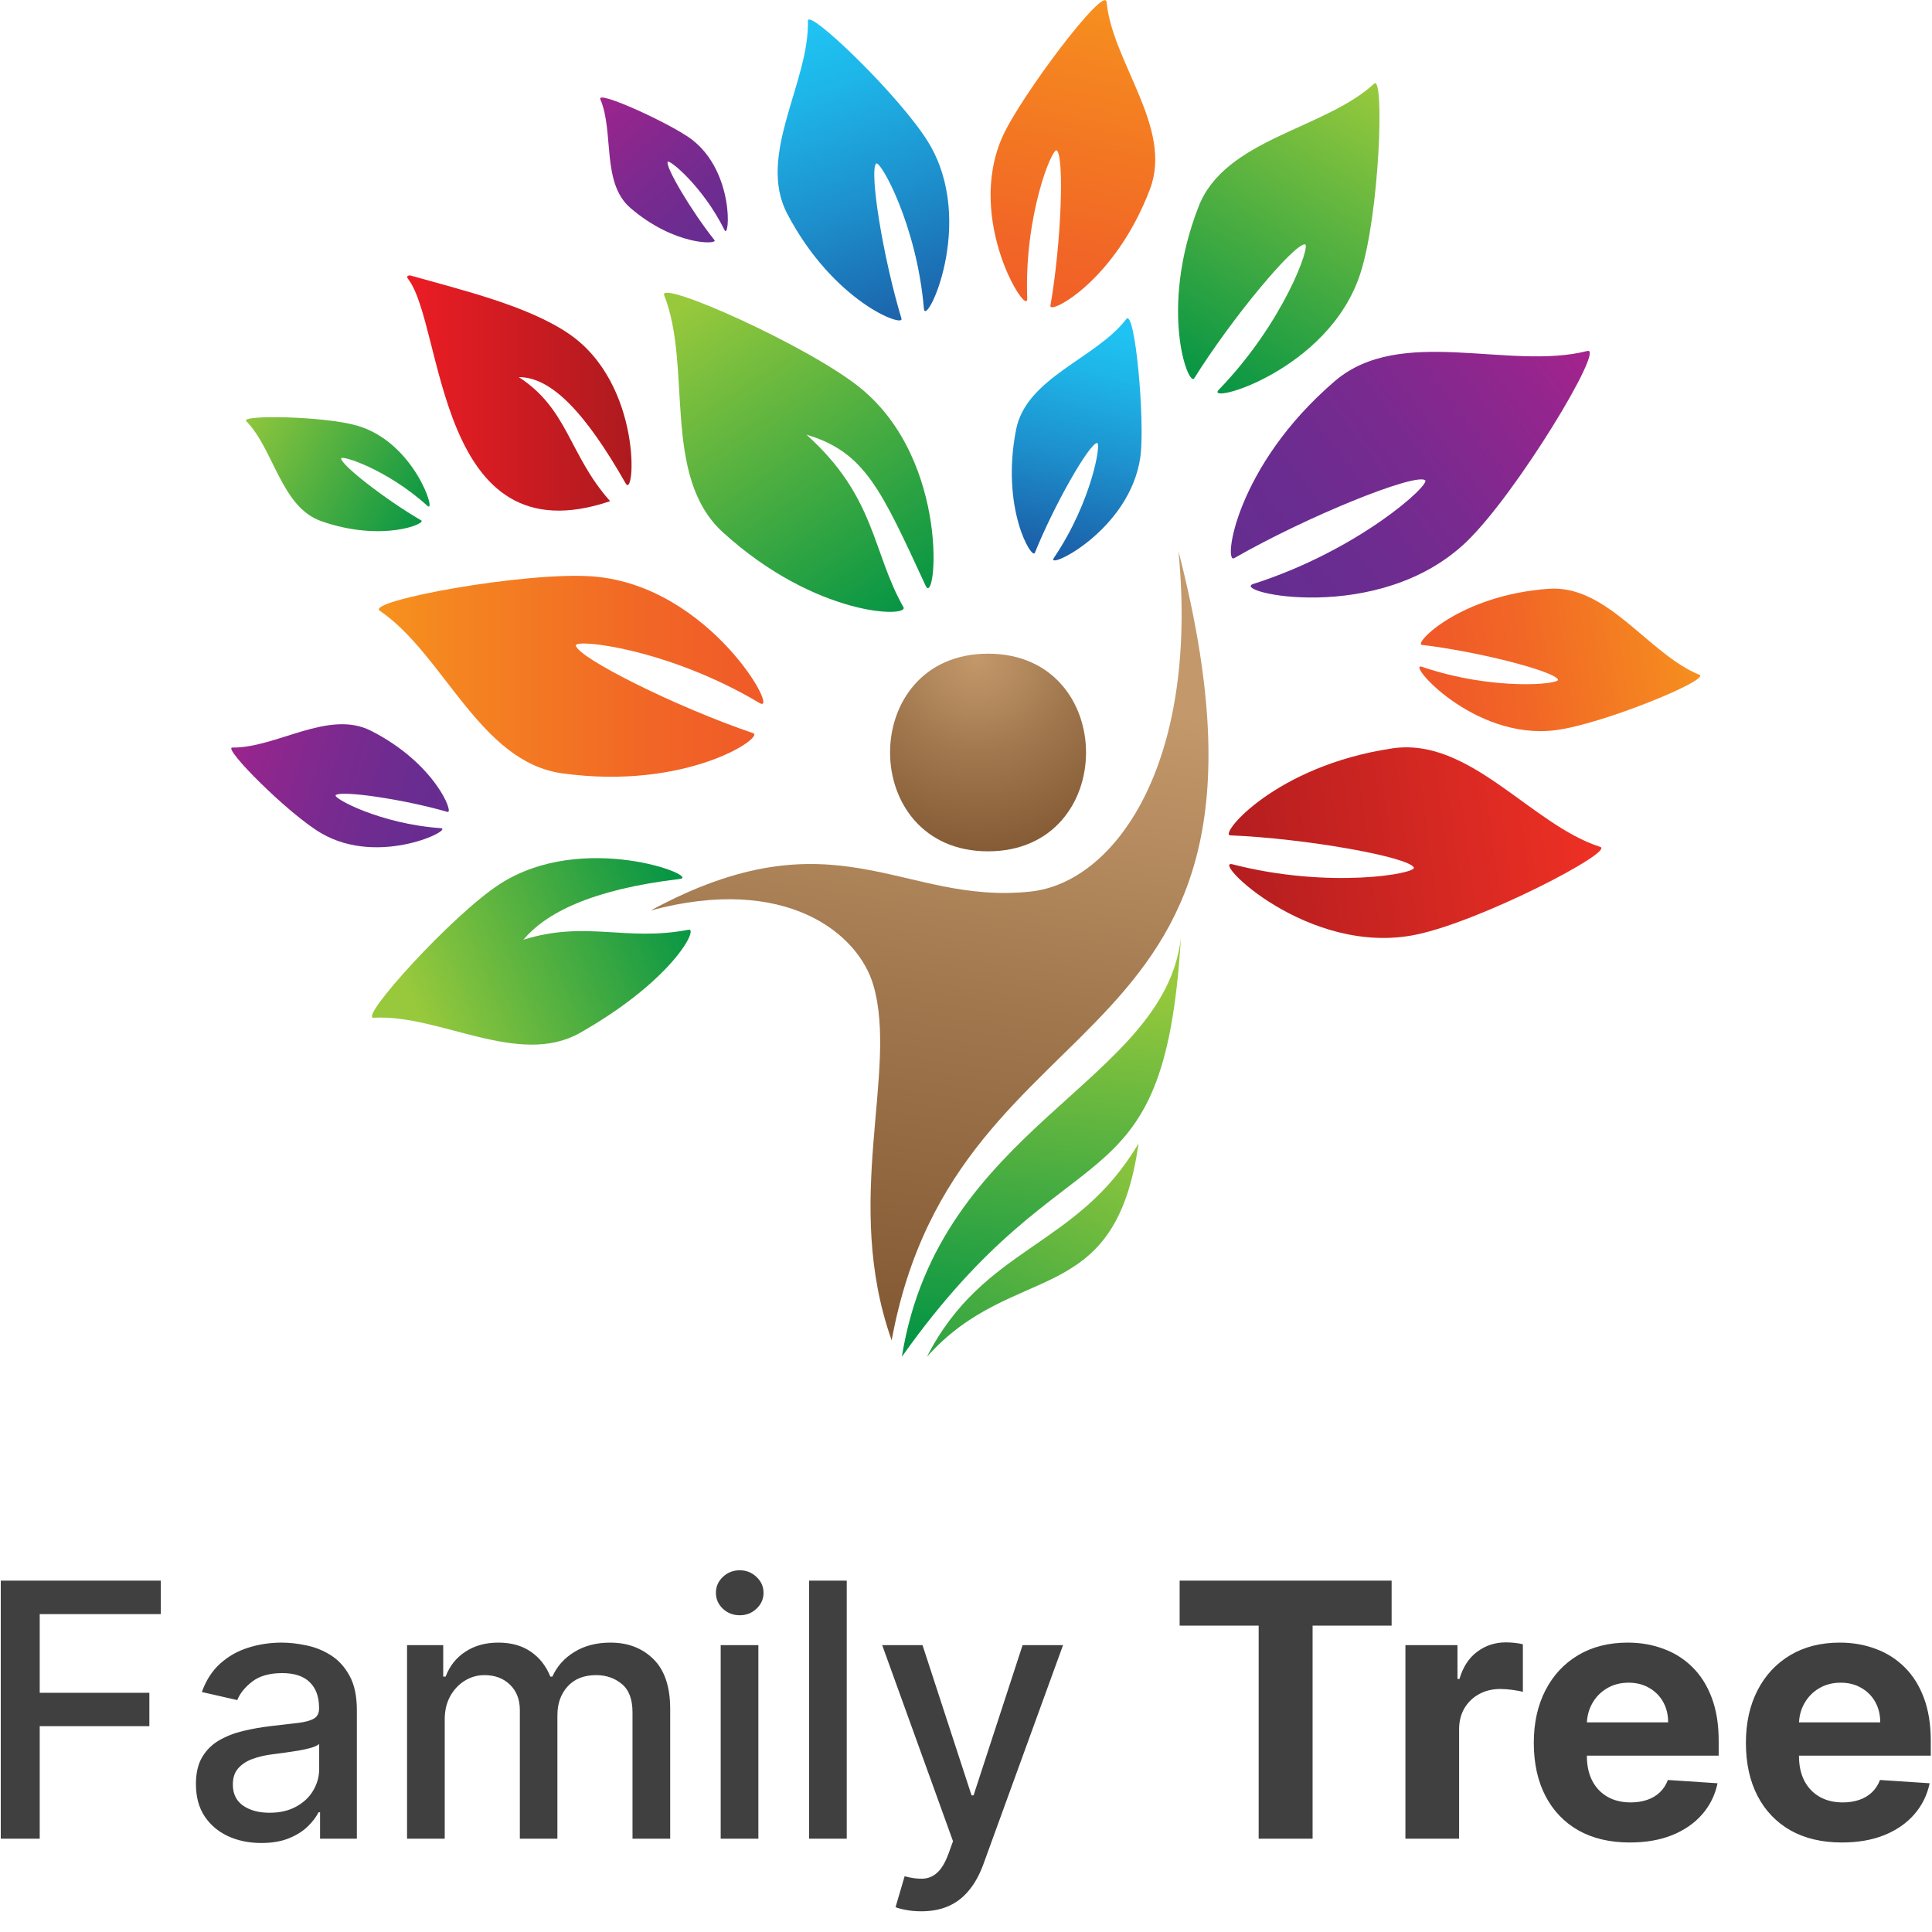 <svg width="2722" height="2722" viewBox="0 0 2722 2722" fill="none" xmlns="http://www.w3.org/2000/svg">
<path d="M1392.07 1199.43C1208.1 1199.43 1207.89 920.967 1392.07 920.967C1576.05 920.967 1576.24 1199.43 1392.07 1199.43Z" fill="url(#paint0_radial_6_595)"/>
<path d="M811.299 909.475C814.385 926.914 953.418 996.493 1061.2 1032.99C1077.48 1038.53 967.486 1114.02 791.777 1089.5C675.661 1073.32 625.035 921.436 535.072 860.505C514.397 846.495 742.138 804.634 836.265 812.211C1000.71 825.552 1100.35 1008.55 1070.08 990.463C941.316 913.649 809.559 899.522 811.299 909.475Z" fill="url(#paint1_linear_6_595)"/>
<path d="M1136.24 612.389C1234.13 700.361 1228.34 776.748 1272.85 855.428C1281.32 870.382 1149.74 869.429 1018.54 750.034C931.797 671.129 975.708 517.158 935.812 416.097C926.545 392.678 1138.69 487.14 1211.7 546.214C1339.97 650.01 1318.95 857.326 1304.16 825.301C1241.19 689.287 1218.56 636.987 1136.24 612.389Z" fill="url(#paint2_linear_6_595)"/>
<path d="M2007.75 676.431C1992.02 666.813 1841.76 727.392 1738.85 786.391C1723.31 795.324 1740.21 657.328 1880.57 536.988C1973.31 457.456 2126.89 522.686 2236.51 494.441C2261.84 487.85 2137.14 694.865 2066.44 762.998C1942.62 882.267 1730.98 833.865 1765.99 822.657C1914.75 775.067 2016.7 681.893 2007.75 676.431Z" fill="url(#paint3_linear_6_595)"/>
<path d="M1991.94 1222.27C1984.54 1207.33 1840.38 1181.35 1733.24 1176.93C1717.05 1176.27 1796.47 1078.83 1961.79 1054.37C2071.07 1038.18 2157.17 1162.04 2254.64 1193.23C2275.13 1199.75 2086.93 1297.73 1995.22 1316.8C1843 1348.4 1704.34 1209.44 1736.57 1217.74C1873.3 1252.98 1996.15 1230.78 1991.94 1222.27Z" fill="url(#paint4_linear_6_595)"/>
<path d="M2195.08 957.5C2190.35 945.808 2083.5 918.048 2003.22 908.588C1991.08 907.191 2056.37 838.474 2182.05 829.533C2265.08 823.644 2322.71 921.653 2394.22 950.692C2410.68 957.392 2258.38 1020.12 2192.04 1028.7C2075.89 1043.77 1979.64 931.38 2003.4 939.443C2104.12 973.743 2197.77 964.099 2195.08 957.5Z" fill="url(#paint5_linear_6_595)"/>
<path d="M1838.54 344.242C1823 343.355 1735.55 448.172 1682.53 533.015C1674.55 545.82 1632.16 436.538 1688.6 291.248C1725.79 195.222 1865.89 182.509 1936.1 117.823C1950.73 104.499 1943.74 301.36 1916.65 385.15C1872.17 523.087 1695.59 571.431 1717.13 549.141C1808.69 454.545 1847.36 344.669 1838.54 344.242Z" fill="url(#paint6_linear_6_595)"/>
<path d="M1234.35 230.494C1224.52 240.564 1243.88 362.409 1270.11 448.909C1274.07 461.956 1174.53 425.849 1109.12 301.127C1065.9 218.726 1140.49 115.791 1138.24 29.534C1137.67 9.796 1269.94 137.236 1308.62 201.638C1376.09 313.924 1304.02 462.843 1301.69 434.933C1291.7 316.366 1239.93 224.756 1234.35 230.494Z" fill="url(#paint7_linear_6_595)"/>
<path d="M1488.87 211.959C1499.67 220.624 1495.31 342.586 1479.92 430.708C1477.57 444.015 1571.01 396.625 1620.28 266.249C1652.86 180.134 1567.26 87.989 1559.1 3.037C1556.74 -22.54 1437.21 136.918 1412.43 192.496C1359.65 310.887 1448.28 448.473 1447.26 420.772C1442.81 303.1 1482.69 206.974 1488.87 211.959Z" fill="url(#paint8_linear_6_595)"/>
<path d="M940.688 228.009C937.518 235.536 974.01 297.245 1006.67 338.396C1011.61 344.618 950.081 346.375 888.096 292.913C847.154 257.609 865.472 186.022 845.833 139.87C839.878 126.019 946.275 174.806 974.671 196.51C1035.12 242.83 1027.99 338.68 1020.76 324.102C990.027 262.15 942.453 223.71 940.688 228.009Z" fill="url(#paint9_linear_6_595)"/>
<path d="M730.938 531.335C800.56 576.249 801.747 641.161 859.609 706.115C613.944 789.269 625.796 458.636 574.968 393.013C571.305 388.27 576.616 387.685 579.008 388.346C651.088 408.787 743.024 430.567 801.136 470.027C905.426 540.87 894.854 704.601 881.539 681.149C824.932 581.61 776.89 531.209 730.938 531.335Z" fill="url(#paint10_linear_6_595)"/>
<path d="M472.953 1120.36C480.113 1113.16 568.017 1125.87 630.521 1143.9C639.997 1146.56 612.99 1075.3 522.501 1029.5C462.749 999.244 389.415 1053.97 327.304 1053.24C313.002 1053.05 406.335 1147.04 452.938 1174.12C534.486 1221.55 640.926 1168.13 620.802 1166.77C535.365 1160.78 468.855 1124.44 472.953 1120.36Z" fill="url(#paint11_linear_6_595)"/>
<path d="M480.607 645.878C480.398 654.961 543.11 703.94 593.495 733.197C601.106 737.638 538.268 764.344 452.571 734.242C395.981 714.37 385.919 633.006 346.943 593.319C337.969 584.202 456.577 586.268 502.972 599.625C584.186 622.952 615.6 724.883 602.252 712.747C545.436 661.2 480.707 640.717 480.607 645.878Z" fill="url(#paint12_linear_6_595)"/>
<path d="M1545.62 624.065C1534.4 625.387 1485.15 711.51 1458.01 778.923C1453.93 789.118 1409.7 716.336 1431.58 605.205C1446 531.786 1544.63 504.863 1586.65 449.686C1599.26 433.042 1613.42 594.39 1606.7 643.377C1592.41 747.759 1472.22 804.742 1484.81 786.057C1538.32 706.734 1551.98 623.262 1545.62 624.065Z" fill="url(#paint13_linear_6_595)"/>
<path d="M737.353 1324.01C825.877 1296.32 881.706 1327.03 970.171 1309.87C984.481 1307.12 948.115 1380.81 817.312 1455.14C730.863 1504.31 618.318 1428.36 526.365 1433.92C504.778 1435.25 637.128 1288.97 703.864 1245.75C821.293 1169.69 987.71 1234.81 957.993 1238.34C831.748 1253.31 768.701 1286.91 737.353 1324.01Z" fill="url(#paint14_linear_6_595)"/>
<path d="M1660.37 776.748C1689.44 1078.35 1569.9 1243.41 1452.12 1256.1C1270.49 1275.66 1177.35 1141.62 916.667 1282.81C1107.22 1231.43 1209.45 1315.04 1230.56 1388.21C1265.73 1510.14 1186.7 1692.07 1256.26 1888.42C1348.99 1383.97 1849.3 1509.81 1660.37 776.748Z" fill="url(#paint15_linear_6_595)"/>
<path d="M1270.64 1911.55C1322.52 1586.69 1639.85 1526.55 1663.77 1321.48C1639.85 1715.25 1508.05 1576.09 1270.64 1911.55Z" fill="url(#paint16_linear_6_595)"/>
<path d="M1604.13 1610.86C1517.7 1758.27 1386.07 1754.96 1305.96 1911.56C1428.45 1774.48 1571.01 1847.73 1604.13 1610.86Z" fill="url(#paint17_linear_6_595)"/>
<path d="M1.092 2590.56V2226.93H226.589V2274.16H55.957V2384.95H210.432V2432H55.957V2590.56H1.092ZM368.191 2596.6C350.909 2596.6 335.284 2593.4 321.316 2587.01C307.348 2580.5 296.28 2571.09 288.113 2558.78C280.064 2546.47 276.039 2531.38 276.039 2513.5C276.039 2498.11 278.998 2485.45 284.917 2475.51C290.835 2465.56 298.825 2457.69 308.887 2451.89C318.949 2446.09 330.193 2441.71 342.622 2438.75C355.051 2435.79 367.718 2433.54 380.62 2432C396.955 2430.11 410.213 2428.57 420.393 2427.39C430.573 2426.09 437.971 2424.01 442.587 2421.17C447.204 2418.33 449.512 2413.72 449.512 2407.32V2406.08C449.512 2390.57 445.131 2378.56 436.372 2370.04C427.731 2361.51 414.829 2357.25 397.665 2357.25C379.791 2357.25 365.705 2361.22 355.407 2369.15C345.227 2376.96 338.183 2385.66 334.277 2395.25L284.384 2383.89C290.303 2367.31 298.944 2353.94 310.307 2343.76C321.789 2333.46 334.987 2326 349.902 2321.39C364.816 2316.65 380.501 2314.28 396.954 2314.28C407.844 2314.28 419.387 2315.59 431.579 2318.19C443.889 2320.68 455.371 2325.29 466.025 2332.04C476.797 2338.79 485.614 2348.43 492.48 2360.98C499.345 2373.41 502.779 2389.57 502.779 2409.45V2590.56H450.932V2553.28H448.802C445.369 2560.14 440.22 2566.89 433.354 2573.52C426.489 2580.15 417.67 2585.65 406.898 2590.03C396.127 2594.41 383.224 2596.6 368.191 2596.6ZM379.732 2553.99C394.41 2553.99 406.958 2551.09 417.374 2545.29C427.909 2539.49 435.899 2531.91 441.344 2522.56C446.908 2513.09 449.69 2502.97 449.69 2492.2V2457.04C447.796 2458.93 444.126 2460.71 438.681 2462.37C433.354 2463.91 427.258 2465.27 420.393 2466.45C413.527 2467.52 406.839 2468.52 400.329 2469.47C393.818 2470.3 388.372 2471.01 383.993 2471.6C373.694 2472.9 364.285 2475.09 355.762 2478.17C347.358 2481.25 340.611 2485.69 335.521 2491.49C330.549 2497.17 328.062 2504.74 328.062 2514.21C328.062 2527.35 332.915 2537.3 342.622 2544.04C352.328 2550.67 364.699 2553.99 379.732 2553.99ZM573.491 2590.56V2317.84H624.45V2362.22H627.823C633.505 2347.19 642.797 2335.47 655.7 2327.07C668.602 2318.55 684.05 2314.28 702.042 2314.28C720.271 2314.28 735.541 2318.55 747.852 2327.07C760.281 2335.59 769.455 2347.31 775.373 2362.22H778.214C784.725 2347.66 795.082 2336.06 809.287 2327.42C823.491 2318.66 840.418 2314.28 860.068 2314.28C884.807 2314.28 904.99 2322.04 920.615 2337.54C936.358 2353.05 944.23 2376.43 944.23 2407.68V2590.56H891.14V2412.65C891.14 2394.18 886.109 2380.81 876.048 2372.52C865.986 2364.24 853.972 2360.09 840.004 2360.09C822.722 2360.09 809.287 2365.42 799.698 2376.07C790.11 2386.61 785.316 2400.16 785.316 2416.73V2590.56H732.404V2409.28C732.404 2394.48 727.788 2382.58 718.555 2373.59C709.322 2364.59 697.307 2360.09 682.511 2360.09C672.449 2360.09 663.157 2362.76 654.635 2368.08C646.23 2373.29 639.424 2380.57 634.216 2389.92C629.126 2399.27 626.581 2410.11 626.581 2422.42V2590.56H573.491ZM1015.38 2590.56V2317.84H1068.47V2590.56H1015.38ZM1042.19 2275.75C1032.96 2275.75 1025.03 2272.68 1018.4 2266.52C1011.89 2260.25 1008.64 2252.79 1008.64 2244.15C1008.64 2235.39 1011.89 2227.93 1018.4 2221.78C1025.03 2215.5 1032.96 2212.37 1042.19 2212.37C1051.43 2212.37 1059.3 2215.5 1065.81 2221.78C1072.44 2227.93 1075.75 2235.39 1075.75 2244.15C1075.75 2252.79 1072.44 2260.25 1065.81 2266.52C1059.3 2272.68 1051.43 2275.75 1042.19 2275.75ZM1192.98 2226.93V2590.56H1139.9V2226.93H1192.98ZM1297.97 2692.84C1290.03 2692.84 1282.81 2692.18 1276.3 2690.88C1269.79 2689.7 1264.94 2688.4 1261.74 2686.98L1274.53 2643.47C1284.23 2646.08 1292.88 2647.2 1300.45 2646.85C1308.03 2646.49 1314.71 2643.65 1320.52 2638.33C1326.43 2633 1331.64 2624.3 1336.14 2612.22L1342.71 2594.11L1242.92 2317.84H1299.74L1368.81 2529.48H1371.65L1440.72 2317.84H1497.72L1385.32 2626.96C1380.11 2641.17 1373.49 2653.18 1365.44 2663.01C1357.39 2672.95 1347.8 2680.41 1336.67 2685.38C1325.55 2690.35 1312.64 2692.84 1297.97 2692.84ZM1662 2290.31V2226.93H1960.65V2290.31H1849.32V2590.56H1773.33V2290.31H1662ZM1980.09 2590.56V2317.84H2053.43V2365.42H2056.27C2061.24 2348.49 2069.58 2335.71 2081.3 2327.07C2093.02 2318.31 2106.51 2313.93 2121.78 2313.93C2125.57 2313.93 2129.66 2314.17 2134.04 2314.64C2138.42 2315.11 2142.26 2315.76 2145.58 2316.59V2383.71C2142.03 2382.64 2137.11 2381.7 2130.84 2380.87C2124.57 2380.04 2118.83 2379.62 2113.62 2379.62C2102.49 2379.62 2092.55 2382.05 2083.79 2386.9C2075.15 2391.64 2068.28 2398.27 2063.19 2406.79C2058.22 2415.31 2055.73 2425.14 2055.73 2436.27V2590.56H1980.09ZM2296.28 2595.89C2268.22 2595.89 2244.08 2590.21 2223.84 2578.84C2203.71 2567.36 2188.21 2551.14 2177.32 2530.19C2166.43 2509.12 2160.98 2484.21 2160.98 2455.44C2160.98 2427.39 2166.43 2402.77 2177.32 2381.58C2188.21 2360.39 2203.53 2343.88 2223.3 2332.04C2243.19 2320.2 2266.51 2314.28 2293.26 2314.28C2311.25 2314.28 2328 2317.18 2343.51 2322.98C2359.13 2328.67 2372.75 2337.25 2384.35 2348.73C2396.07 2360.21 2405.18 2374.65 2411.69 2392.05C2418.2 2409.34 2421.46 2429.58 2421.46 2452.78V2473.55H2191.16V2426.68H2350.26C2350.26 2415.79 2347.89 2406.14 2343.15 2397.74C2338.42 2389.33 2331.85 2382.76 2323.44 2378.03C2315.16 2373.17 2305.51 2370.75 2294.5 2370.75C2283.02 2370.75 2272.84 2373.41 2263.96 2378.74C2255.2 2383.95 2248.34 2390.99 2243.37 2399.87C2238.39 2408.63 2235.85 2418.39 2235.73 2429.16V2473.73C2235.73 2487.22 2238.22 2498.88 2243.19 2508.71C2248.28 2518.53 2255.44 2526.11 2264.67 2531.44C2273.91 2536.76 2284.86 2539.43 2297.52 2539.43C2305.93 2539.43 2313.62 2538.24 2320.6 2535.87C2327.59 2533.51 2333.57 2529.96 2338.54 2525.22C2343.51 2520.49 2347.3 2514.69 2349.9 2507.82L2419.86 2512.44C2416.31 2529.25 2409.03 2543.92 2398.02 2556.47C2387.13 2568.9 2373.04 2578.61 2355.76 2585.59C2338.6 2592.46 2318.77 2595.89 2296.28 2595.89ZM2595.11 2595.89C2567.05 2595.89 2542.9 2590.21 2522.66 2578.84C2502.54 2567.36 2487.03 2551.14 2476.14 2530.19C2465.25 2509.12 2459.81 2484.21 2459.81 2455.44C2459.81 2427.39 2465.25 2402.77 2476.14 2381.58C2487.03 2360.39 2502.36 2343.88 2522.13 2332.04C2542.02 2320.2 2565.34 2314.28 2592.09 2314.28C2610.08 2314.28 2626.83 2317.18 2642.34 2322.98C2657.96 2328.67 2671.57 2337.25 2683.17 2348.73C2694.89 2360.21 2704.01 2374.65 2710.52 2392.05C2717.03 2409.34 2720.28 2429.58 2720.28 2452.78V2473.55H2489.99V2426.68H2649.08C2649.08 2415.79 2646.72 2406.14 2641.98 2397.74C2637.25 2389.33 2630.68 2382.76 2622.27 2378.03C2613.99 2373.17 2604.34 2370.75 2593.33 2370.75C2581.85 2370.75 2571.67 2373.41 2562.79 2378.74C2554.03 2383.95 2547.17 2390.99 2542.19 2399.87C2537.22 2408.63 2534.68 2418.39 2534.56 2429.16V2473.73C2534.56 2487.22 2537.05 2498.88 2542.02 2508.71C2547.11 2518.53 2554.27 2526.11 2563.5 2531.44C2572.73 2536.76 2583.68 2539.43 2596.35 2539.43C2604.75 2539.43 2612.45 2538.24 2619.43 2535.87C2626.42 2533.51 2632.39 2529.96 2637.37 2525.22C2642.34 2520.49 2646.12 2514.69 2648.73 2507.82L2718.69 2512.44C2715.14 2529.25 2707.86 2543.92 2696.85 2556.47C2685.96 2568.9 2671.87 2578.61 2654.59 2585.59C2637.42 2592.46 2617.6 2595.89 2595.11 2595.89Z" fill="#404041"/>
<defs>
<radialGradient id="paint0_radial_6_595" cx="0" cy="0" r="1" gradientUnits="userSpaceOnUse" gradientTransform="translate(1376.57 927.002) scale(372.163 372.162)">
<stop stop-color="#C3996B"/>
<stop offset="0.367" stop-color="#A1774E"/>
<stop offset="0.774" stop-color="#815832"/>
<stop offset="1" stop-color="#754C28"/>
</radialGradient>
<linearGradient id="paint1_linear_6_595" x1="533.757" y1="952.839" x2="1075.47" y2="952.839" gradientUnits="userSpaceOnUse">
<stop stop-color="#F6921E"/>
<stop offset="0.175" stop-color="#F58620"/>
<stop offset="0.706" stop-color="#F16626"/>
<stop offset="1" stop-color="#F05A28"/>
</linearGradient>
<linearGradient id="paint2_linear_6_595" x1="971.382" y1="422.626" x2="1274.51" y2="884.776" gradientUnits="userSpaceOnUse">
<stop stop-color="#98C93C"/>
<stop offset="1" stop-color="#009345"/>
</linearGradient>
<linearGradient id="paint3_linear_6_595" x1="2203.11" y1="477.299" x2="1756" y2="815.361" gradientUnits="userSpaceOnUse">
<stop stop-color="#A2238D"/>
<stop offset="0.17" stop-color="#91268E"/>
<stop offset="0.48" stop-color="#792A8F"/>
<stop offset="0.765" stop-color="#6A2C90"/>
<stop offset="1" stop-color="#652D90"/>
</linearGradient>
<linearGradient id="paint4_linear_6_595" x1="2238.21" y1="1151.53" x2="1671.7" y2="1226.44" gradientUnits="userSpaceOnUse">
<stop stop-color="#ED3024"/>
<stop offset="1" stop-color="#AD1B1F"/>
</linearGradient>
<linearGradient id="paint5_linear_6_595" x1="2400.04" y1="898.844" x2="2033.28" y2="950.232" gradientUnits="userSpaceOnUse">
<stop stop-color="#F6921E"/>
<stop offset="0.175" stop-color="#F58620"/>
<stop offset="0.706" stop-color="#F16626"/>
<stop offset="1" stop-color="#F05A28"/>
</linearGradient>
<linearGradient id="paint6_linear_6_595" x1="1932.38" y1="116.294" x2="1677.27" y2="558.83" gradientUnits="userSpaceOnUse">
<stop stop-color="#98C93C"/>
<stop offset="1" stop-color="#009345"/>
</linearGradient>
<linearGradient id="paint7_linear_6_595" x1="1133.52" y1="42.176" x2="1317.39" y2="544.094" gradientUnits="userSpaceOnUse">
<stop stop-color="#1FC3F3"/>
<stop offset="0.167" stop-color="#1EB5E8"/>
<stop offset="0.485" stop-color="#1D8FCC"/>
<stop offset="0.915" stop-color="#1B549F"/>
<stop offset="1" stop-color="#1A4796"/>
</linearGradient>
<linearGradient id="paint8_linear_6_595" x1="1568.56" y1="-9.706" x2="1454.59" y2="499.361" gradientUnits="userSpaceOnUse">
<stop stop-color="#F6921E"/>
<stop offset="0.175" stop-color="#F58620"/>
<stop offset="0.706" stop-color="#F16626"/>
<stop offset="1" stop-color="#F05A28"/>
</linearGradient>
<linearGradient id="paint9_linear_6_595" x1="837.361" y1="135.975" x2="1039" y2="366.73" gradientUnits="userSpaceOnUse">
<stop stop-color="#A2238D"/>
<stop offset="0.17" stop-color="#91268E"/>
<stop offset="0.48" stop-color="#792A8F"/>
<stop offset="0.765" stop-color="#6A2C90"/>
<stop offset="1" stop-color="#652D90"/>
</linearGradient>
<linearGradient id="paint10_linear_6_595" x1="573.716" y1="553.78" x2="889.806" y2="553.78" gradientUnits="userSpaceOnUse">
<stop stop-color="#EC1C24"/>
<stop offset="1" stop-color="#AD1B1F"/>
</linearGradient>
<linearGradient id="paint11_linear_6_595" x1="306.653" y1="1047.32" x2="651.6" y2="1153.46" gradientUnits="userSpaceOnUse">
<stop stop-color="#A2238D"/>
<stop offset="0.17" stop-color="#91268E"/>
<stop offset="0.48" stop-color="#792A8F"/>
<stop offset="0.765" stop-color="#6A2C90"/>
<stop offset="1" stop-color="#652D90"/>
</linearGradient>
<linearGradient id="paint12_linear_6_595" x1="330.329" y1="583.623" x2="612.751" y2="740.888" gradientUnits="userSpaceOnUse">
<stop stop-color="#98C93C"/>
<stop offset="1" stop-color="#009345"/>
</linearGradient>
<linearGradient id="paint13_linear_6_595" x1="1558.27" y1="462.274" x2="1467.53" y2="841.241" gradientUnits="userSpaceOnUse">
<stop stop-color="#1FC3F3"/>
<stop offset="0.167" stop-color="#1EB5E8"/>
<stop offset="0.485" stop-color="#1D8FCC"/>
<stop offset="0.915" stop-color="#1B549F"/>
<stop offset="1" stop-color="#1A4796"/>
</linearGradient>
<linearGradient id="paint14_linear_6_595" x1="585.645" y1="1422.53" x2="979.084" y2="1257.48" gradientUnits="userSpaceOnUse">
<stop stop-color="#98C93C"/>
<stop offset="1" stop-color="#009345"/>
</linearGradient>
<linearGradient id="paint15_linear_6_595" x1="1347.52" y1="957.24" x2="1158.68" y2="2159.84" gradientUnits="userSpaceOnUse">
<stop stop-color="#C3996B"/>
<stop offset="0.367" stop-color="#A1774E"/>
<stop offset="0.774" stop-color="#815832"/>
<stop offset="1" stop-color="#754C28"/>
</linearGradient>
<linearGradient id="paint16_linear_6_595" x1="1499.42" y1="1370.01" x2="1429.85" y2="1926.57" gradientUnits="userSpaceOnUse">
<stop stop-color="#98C93C"/>
<stop offset="1" stop-color="#009345"/>
</linearGradient>
<linearGradient id="paint17_linear_6_595" x1="1557.73" y1="1559.86" x2="1309.26" y2="2096.56" gradientUnits="userSpaceOnUse">
<stop stop-color="#98C93C"/>
<stop offset="1" stop-color="#009345"/>
</linearGradient>
</defs>
</svg>
